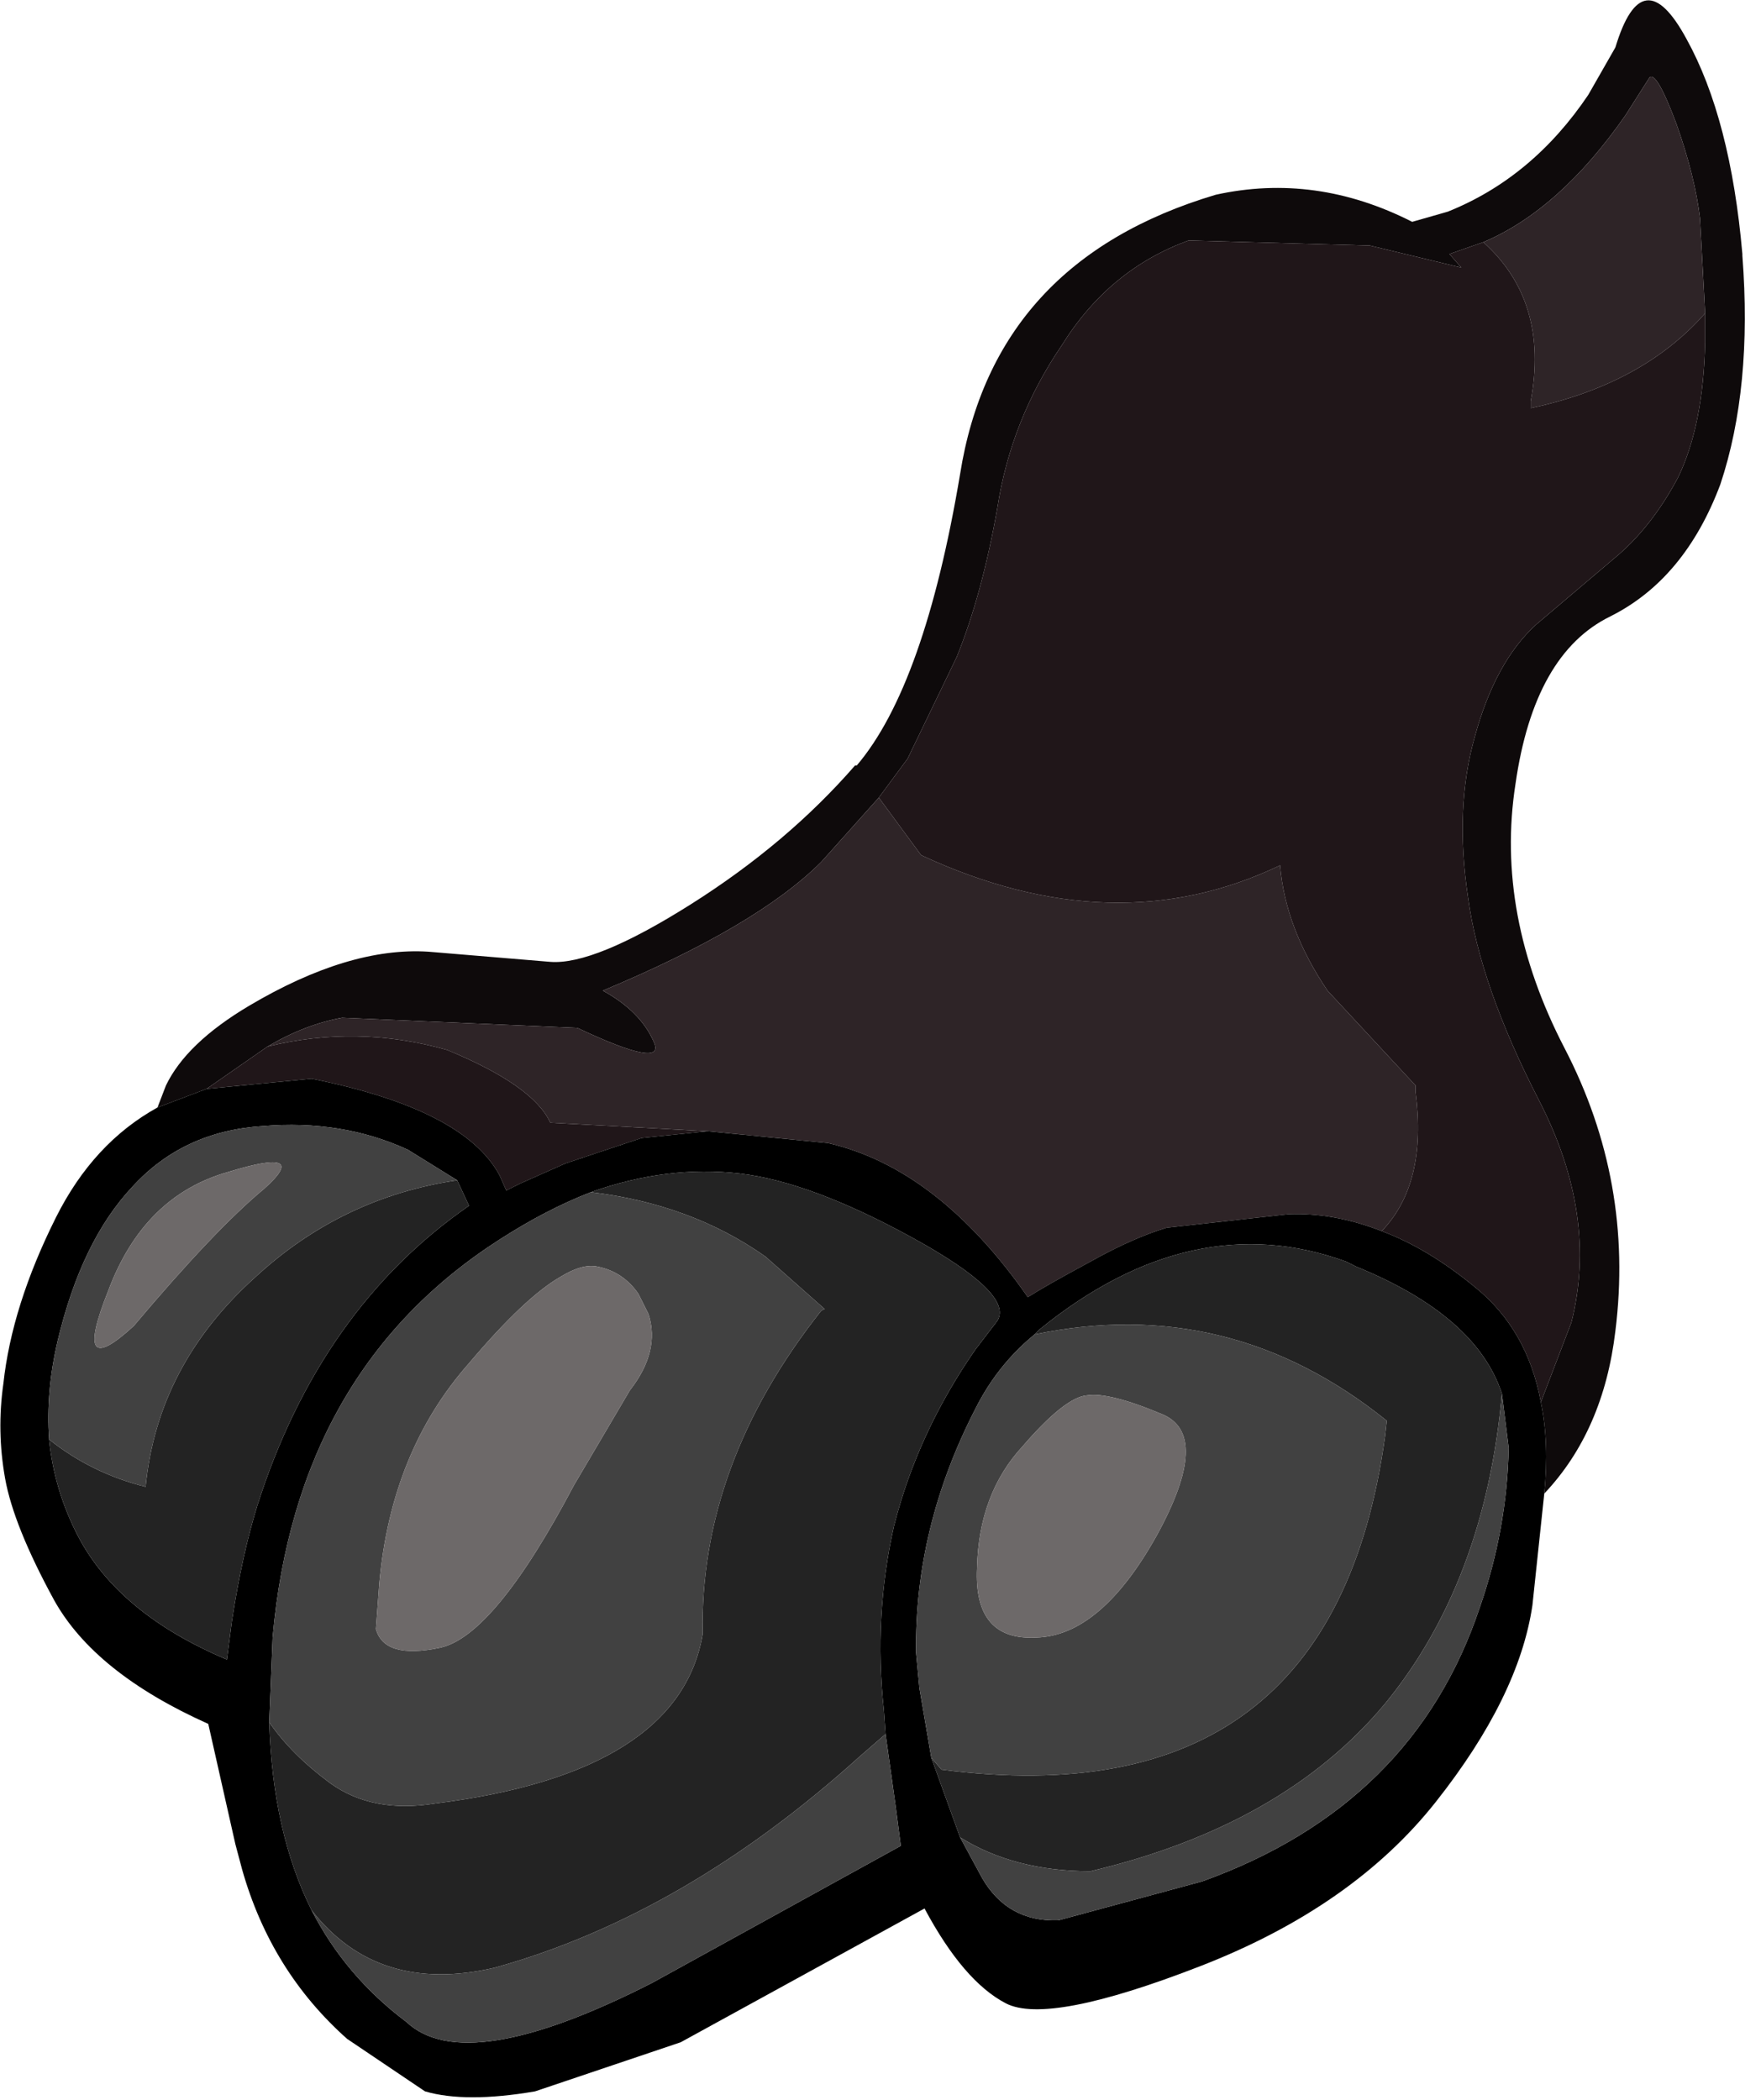 <?xml version="1.0" encoding="utf-8"?>
<svg version="1.1" id="Layer_1"
xmlns="http://www.w3.org/2000/svg"
xmlns:xlink="http://www.w3.org/1999/xlink"
xmlns:author="http://www.sothink.com"
width="52px" height="62px"
xml:space="preserve">
<g id="3021" transform="matrix(1, 0, 0, 1, 0, 0)">
<path style="fill:#0E0A0B;fill-opacity:1" d="M45.5,41.4L46.4 39.05Q47.2 35.9 45.45 32.5Q43.7 29.1 43.35 26.5Q42.95 23.85 43.55 21.75Q44.15 19.55 45.35 18.45L47.65 16.5Q48.75 15.6 49.55 14.1Q50.3 12.55 50.35 10.1L50.35 9.25L50.2 6.45Q50.05 5.2 49.5 3.65Q48.9 2.05 48.7 2.3L48 3.4Q46.05 6.2 43.8 7.15L42.8 7.5L43.15 7.9L40.45 7.25L35.1 7.1Q32.75 7.95 31.35 10.2Q29.85 12.4 29.45 15Q29 17.55 28.25 19.4L26.8 22.4L25.95 23.55L24.25 25.45Q22.35 27.35 17.8 29.25Q18.9 29.85 19.3 30.75Q19.7 31.6 17.05 30.35L10.1 30.05Q9 30.25 7.9 30.9L6.1 32.15L4.65 32.7L4.9 32.05Q5.5 30.8 7.35 29.7Q10.3 27.95 12.65 28.1L16.25 28.4Q17.55 28.5 20.4 26.7Q23.25 24.9 25.25 22.6L25.3 22.6Q27.3 20.25 28.35 14Q29.35 7.7 35.9 5.75Q38.85 5.1 41.7 6.55L42.75 6.25Q45.25 5.25 46.9 2.8L47.7 1.4Q48.5 -1.25 49.8 1.15Q51.1 3.5 51.45 7.5L51.45 7.55Q51.75 11.45 50.8 14.3Q49.75 17.1 47.55 18.2Q45.3 19.3 44.75 23.15Q44.15 27 46.2 30.95Q48.25 34.9 47.7 39.3Q47.35 42.25 45.6 44.1Q45.75 42.6 45.5 41.4" />
<path style="fill:#2E2427;fill-opacity:1" d="M38.05,35.85L34.45 36.25Q33.45 36.55 32.2 37.25Q30.9 37.95 30.35 38.3Q27.7 34.5 24.45 33.75L20.9 33.4L16.25 33.15Q15.75 32.05 13.2 31Q10.55 30.25 7.9 30.9Q9 30.25 10.1 30.05L17.05 30.35Q19.7 31.6 19.3 30.75Q18.9 29.85 17.8 29.25Q22.35 27.35 24.25 25.45L25.95 23.55L27.2 25.25Q32.9 27.9 37.8 25.55Q37.95 27.4 39.2 29.25L41.8 32.05L41.8 32.25Q42.15 34.95 40.8 36.35Q39.4 35.8 38.05 35.85M45.2,12.05L45.2 11.85Q45.75 8.9 43.8 7.15Q46.05 6.2 48 3.4L48.7 2.3Q48.9 2.05 49.5 3.65Q50.05 5.2 50.2 6.45L50.35 9.25Q48.5 11.35 45.2 12.05" />
<path style="fill:#201619;fill-opacity:1" d="M13.2,31Q15.75 32.05 16.25 33.15L20.9 33.4L18.95 33.6L16.7 34.35L15.35 34.95L14.95 35.15L14.75 34.7Q13.7 32.75 9.2 31.85L6.1 32.15L7.9 30.9Q10.55 30.25 13.2 31M43.55,38Q42.15 36.85 40.8 36.35Q42.15 34.95 41.8 32.25L41.8 32.05L39.2 29.25Q37.95 27.4 37.8 25.55Q32.9 27.9 27.2 25.25L25.95 23.55L26.8 22.4L28.25 19.4Q29 17.55 29.45 15Q29.85 12.4 31.35 10.2Q32.75 7.95 35.1 7.1L40.45 7.25L43.15 7.9L42.8 7.5L43.8 7.15Q45.75 8.9 45.2 11.85L45.2 12.05Q48.5 11.35 50.35 9.25L50.35 10.1Q50.3 12.55 49.55 14.1Q48.75 15.6 47.65 16.5L45.35 18.45Q44.15 19.55 43.55 21.75Q42.95 23.85 43.35 26.5Q43.7 29.1 45.45 32.5Q47.2 35.9 46.4 39.05L45.5 41.4Q45.1 39.25 43.55 38" />
<path style="fill:#000000;fill-opacity:1" d="M40.8,36.35Q42.15 36.85 43.55 38Q45.1 39.25 45.5 41.4Q45.75 42.6 45.6 44.1L45.25 47.4Q44.85 50.1 42.4 53.2Q39.95 56.3 35.45 58.05Q30.95 59.8 29.7 59.15Q28.45 58.5 27.3 56.35L20.1 60.3L15.8 61.75Q13.75 62.1 12.55 61.75L10.25 60.2Q8 58.2 7.15 55.2L6.95 54.45L6.15 50.9Q2.8 49.4 1.6 47.25Q0.4 45.05 0.15 43.65Q-0.1 42.25 0.1 40.85Q0.35 38.55 1.65 35.95Q2.75 33.75 4.65 32.7L6.1 32.15L9.2 31.85Q13.7 32.75 14.75 34.7L14.95 35.15L15.35 34.95L16.7 34.35L18.95 33.6L20.9 33.4L24.45 33.75Q27.7 34.5 30.35 38.3Q30.9 37.95 32.2 37.25Q33.45 36.55 34.45 36.25L38.05 35.85Q39.4 35.8 40.8 36.35M40.05,37.4L39.75 37.25Q35.2 35.6 30.7 39.25L30.55 39.4Q29.45 40.3 28.8 41.6Q27 45.1 27.05 48.8L27.15 49.85L27.5 51.9L28.35 54.25L29 55.45Q29.75 56.75 31.25 56.7L35.5 55.55Q41.75 53.3 43.7 47.45Q44.5 45.15 44.55 42.75L44.35 41.15Q43.6 38.85 40.05 37.4M2.3,45.35Q3.5 47.65 6.7 49L6.85 47.85Q7.15 45.9 7.6 44.45Q9.45 38.65 13.85 35.6L13.5 34.85L12.05 33.95Q10.1 33.05 7.75 33.25Q5.4 33.4 3.9 35.05Q2.4 36.65 1.7 39.6Q1.35 41.1 1.45 42.5Q1.6 44 2.3 45.35M9.2,56.4Q10.2 58.35 12 59.7Q13.75 61.35 19.25 58.55L26.6 54.5L26.45 53.35L26.15 51.2L26.1 50.5Q25.8 47.7 26.4 45.05Q27.1 42.3 28.8 39.85L29.45 39Q29.95 38.2 26.95 36.55Q23.95 34.9 21.85 34.65Q19.7 34.4 17.45 35.2Q16.15 35.7 14.75 36.6Q8.75 40.45 8.05 48.35L7.95 50.85Q8.05 54.1 9.2 56.4" />
<path style="fill:#232323;fill-opacity:1" d="M27.8,52.25Q39.35 53.75 40.9 42.4L40.95 41.95Q36.3 38.2 30.55 39.4L30.7 39.25Q35.2 35.6 39.75 37.25L40.05 37.4Q43.6 38.85 44.35 41.15Q43.85 46.7 40.9 50.3Q37.9 53.9 32.2 55.25Q29.95 55.25 28.35 54.25L27.5 51.9L27.8 52.25M1.45,42.5Q2.7 43.5 4.3 43.9Q4.65 40.3 7.55 37.7Q10.1 35.35 13.5 34.85L13.85 35.6Q9.45 38.65 7.6 44.45Q7.15 45.9 6.85 47.85L6.7 49Q3.5 47.65 2.3 45.35Q1.6 44 1.45 42.5M9.2,56.4Q8.05 54.1 7.95 50.85Q8.6 51.8 9.75 52.65Q11 53.55 12.85 53.25Q20.05 52.35 20.75 48.25Q20.65 43.25 24.25 38.7L24.35 38.65L22.6 37.1Q20.4 35.55 17.45 35.2Q19.7 34.4 21.85 34.65Q23.95 34.9 26.95 36.55Q29.95 38.2 29.45 39L28.8 39.85Q27.1 42.3 26.4 45.05Q25.8 47.7 26.1 50.5L26.15 51.2L25.4 51.85Q20.2 56.55 14.6 58.1Q11.15 58.9 9.2 56.4" />
<path style="fill:#414141;fill-opacity:1" d="M32.2,55.25Q37.9 53.9 40.9 50.3Q43.85 46.7 44.35 41.15L44.55 42.75Q44.5 45.15 43.7 47.45Q41.75 53.3 35.5 55.55L31.25 56.7Q29.75 56.75 29 55.45L28.35 54.25Q29.95 55.25 32.2 55.25M27.5,51.9L27.15 49.85L27.05 48.8Q27 45.1 28.8 41.6Q29.45 40.3 30.55 39.4Q36.3 38.2 40.95 41.95L40.9 42.4Q39.35 53.75 27.8 52.25L27.5 51.9M7.55,37.7Q4.65 40.3 4.3 43.9Q2.7 43.5 1.45 42.5Q1.35 41.1 1.7 39.6Q2.4 36.65 3.9 35.05Q5.4 33.4 7.75 33.25Q10.1 33.05 12.05 33.95L13.5 34.85Q10.1 35.35 7.55 37.7M22.6,37.1L24.35 38.65L24.25 38.7Q20.65 43.25 20.75 48.25Q20.05 52.35 12.85 53.25Q11 53.55 9.75 52.65Q8.6 51.8 7.95 50.85L8.05 48.35Q8.75 40.45 14.75 36.6Q16.15 35.7 17.45 35.2Q20.4 35.55 22.6 37.1M14.6,58.1Q20.2 56.55 25.4 51.85L26.15 51.2L26.45 53.35L26.6 54.5L19.25 58.55Q13.75 61.35 12 59.7Q10.2 58.35 9.2 56.4Q11.15 58.9 14.6 58.1M6.75,34.6Q4.25 35.3 3.2 38.1Q2.1 40.85 3.95 39.15Q6.35 36.3 7.8 35.1Q9.2 33.85 6.75 34.6M18.85,38.2Q18.4 37.55 17.65 37.4Q17.2 37.3 16.55 37.7Q15.5 38.3 13.85 40.25Q11.55 42.85 11.2 46.75L11.1 48.1Q11.35 49 13 48.65Q14.6 48.3 16.95 43.85L18.6 41.05Q19.5 39.9 19.15 38.8L18.85 38.2M28.85,46.3Q28.75 48.45 30.6 48.35Q32.5 48.3 34.15 45.35Q35.8 42.35 34.3 41.75Q32.75 41.1 32.1 41.2Q31.45 41.25 30.2 42.7Q28.9 44.1 28.85 46.3" />
<path style="fill:#6D6969;fill-opacity:1" d="M7.8,35.1Q6.35 36.3 3.95 39.15Q2.1 40.85 3.2 38.1Q4.25 35.3 6.75 34.6Q9.2 33.85 7.8 35.1M19.15,38.8Q19.5 39.9 18.6 41.05L16.95 43.85Q14.6 48.3 13 48.65Q11.35 49 11.1 48.1L11.2 46.75Q11.55 42.85 13.85 40.25Q15.5 38.3 16.55 37.7Q17.2 37.3 17.65 37.4Q18.4 37.55 18.85 38.2L19.15 38.8M30.2,42.7Q31.45 41.25 32.1 41.2Q32.75 41.1 34.3 41.75Q35.8 42.35 34.15 45.35Q32.5 48.3 30.6 48.35Q28.75 48.45 28.85 46.3Q28.9 44.1 30.2 42.7" />
</g>
</svg>

